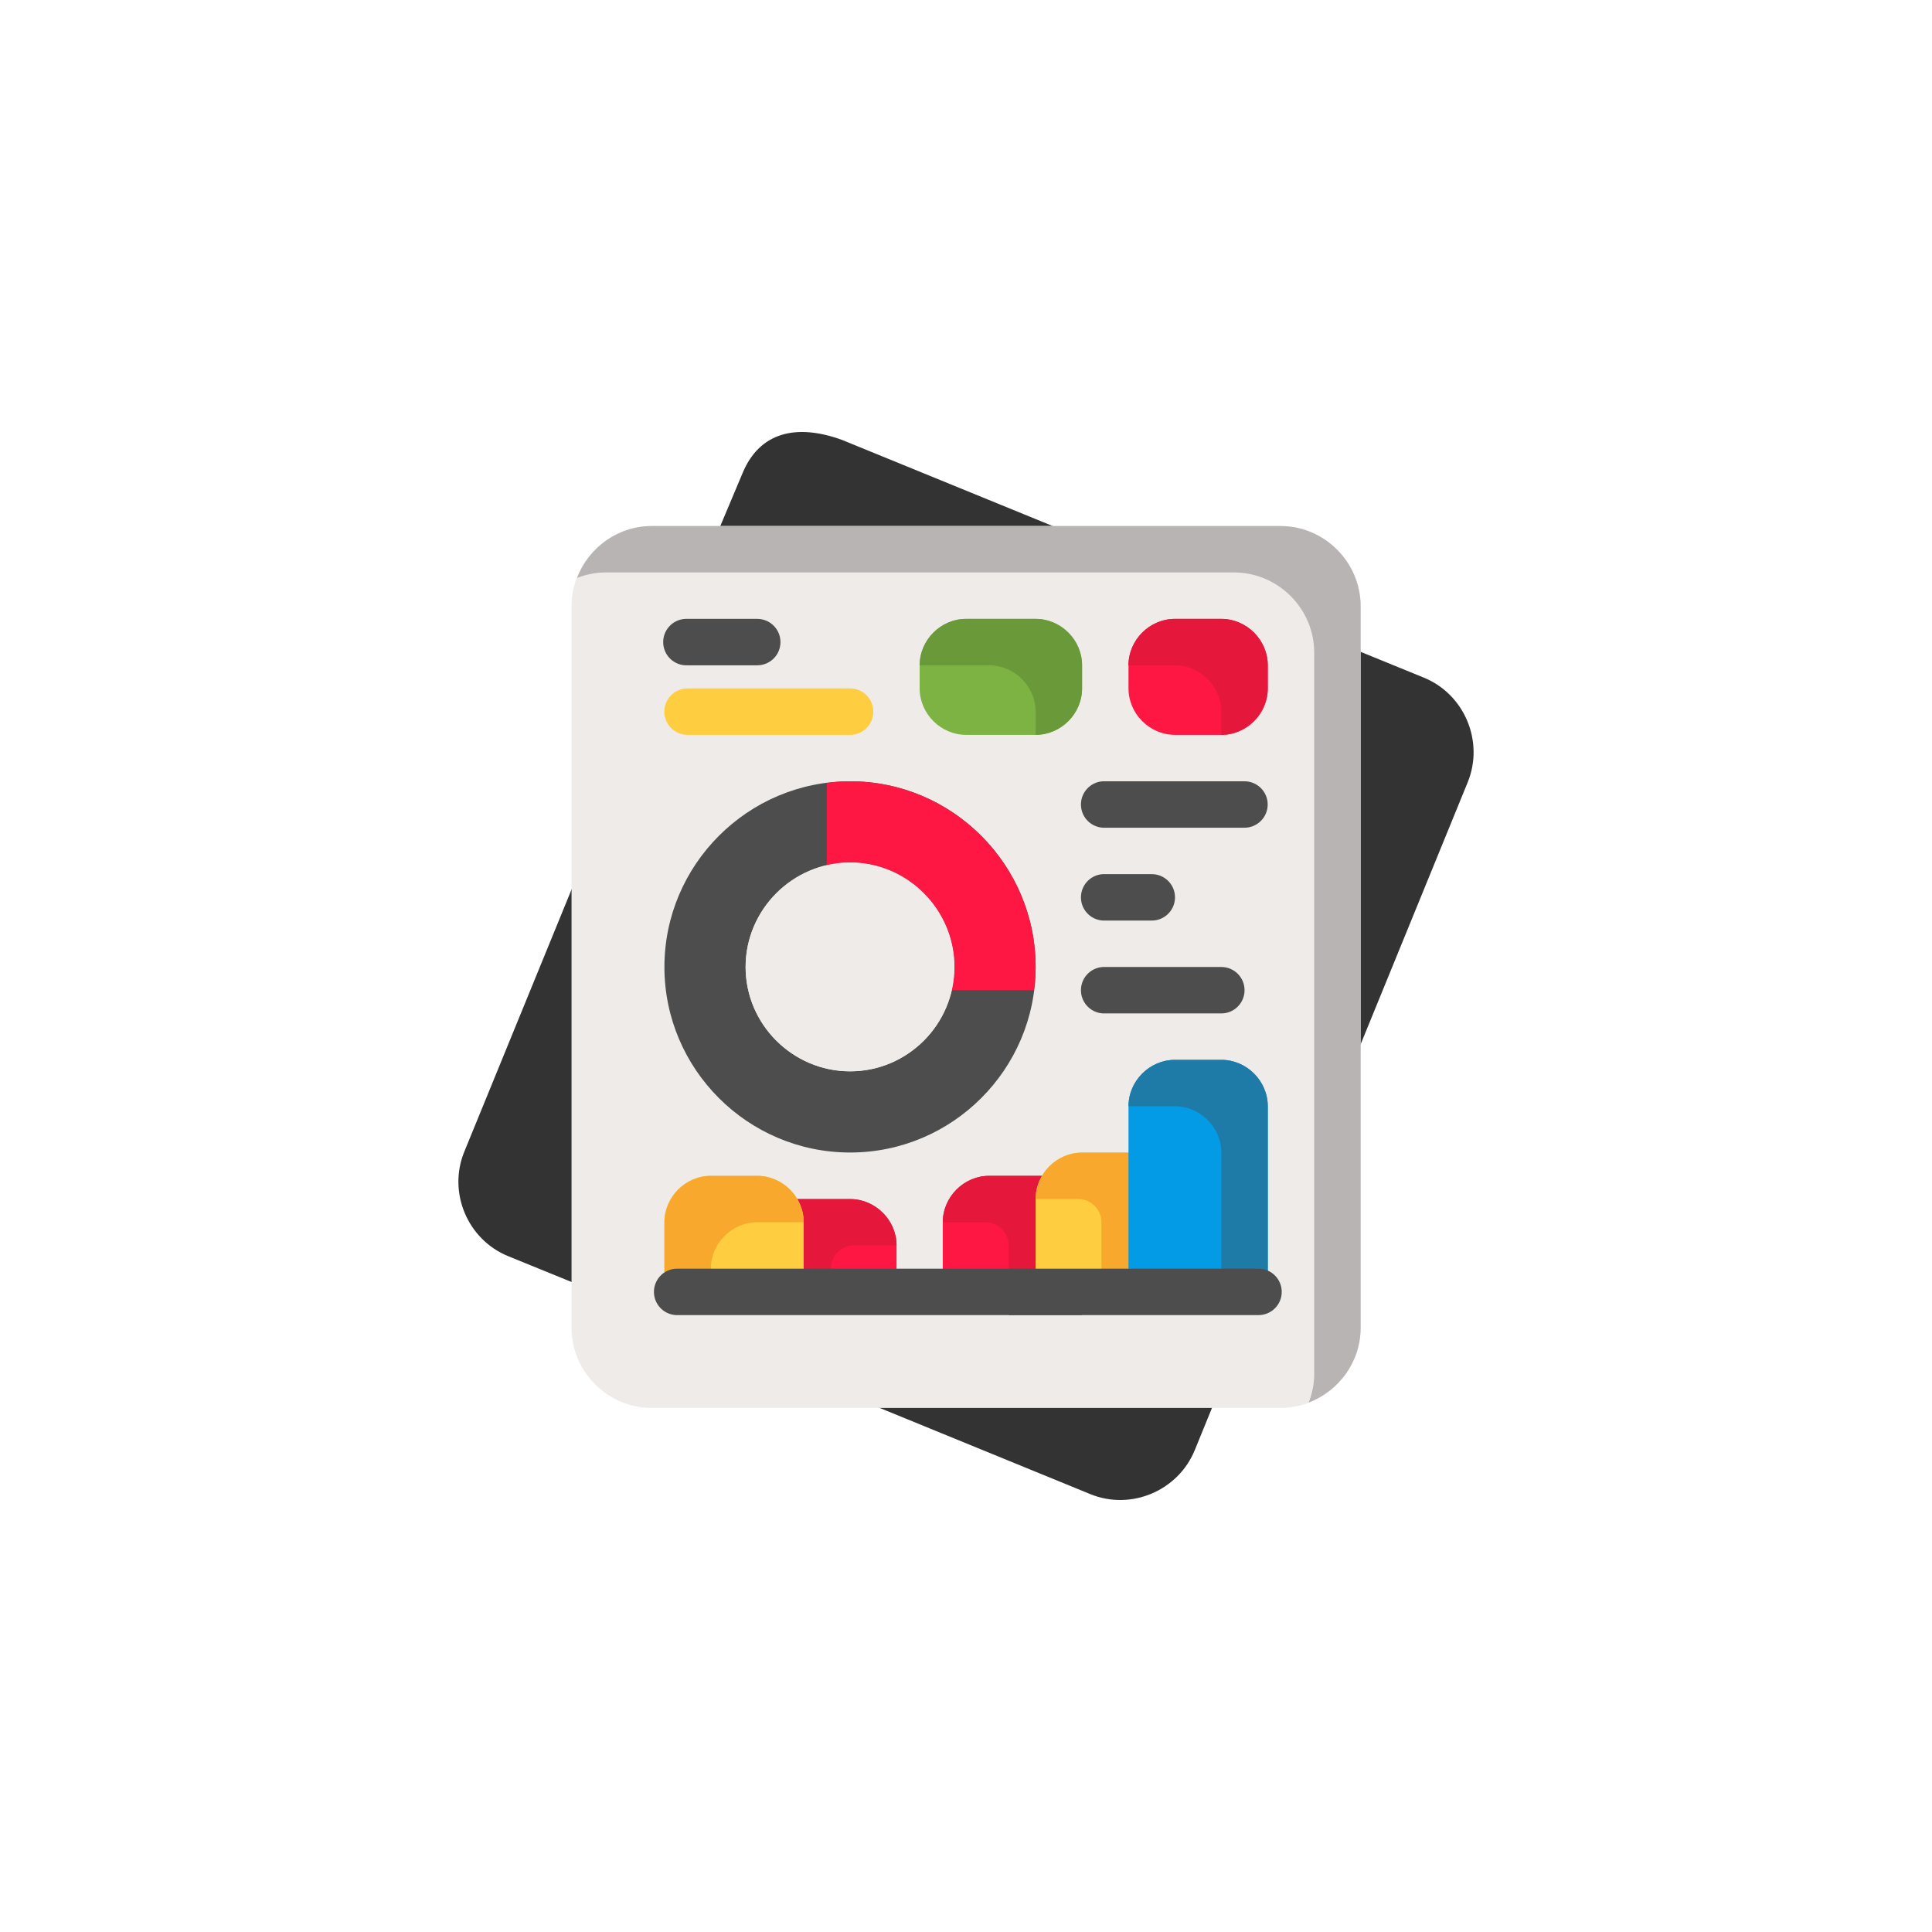 <svg width="756" height="756" xmlns="http://www.w3.org/2000/svg" xmlns:xlink="http://www.w3.org/1999/xlink" overflow="hidden"><g><rect x="0" y="0" width="756" height="756" fill="#FFFFFF" fill-opacity="0"/><g><g><g><path d="M290.716 184.784 279.491 211.469C277.036 217.438 281.416 223.989 287.87 224.004L410.144 224.004C420.117 224.005 422.803 210.261 413.562 206.508L329.433 172.118C311.286 165.538 297.272 169.4 290.716 184.784Z" fill="#333333"/><path d="M523.233 252.092C518.268 252.146 514.267 256.177 514.25 261.142L514.25 406.878C514.25 411.894 518.316 415.96 523.332 415.96 527.028 415.96 530.355 413.721 531.747 410.295L574.314 306.123C580.828 290.187 573.099 271.681 557.153 265.164L526.786 252.763C525.658 252.304 524.45 252.076 523.233 252.093Z" fill="#333333"/><path d="M232.432 340.78C228.855 340.896 225.679 343.101 224.321 346.411L181.686 450.652C175.172 466.589 182.9 485.025 198.847 491.544L229.281 503.945C233.92 505.853 239.227 503.639 241.135 498.999 241.583 497.91 241.814 496.744 241.817 495.565L241.817 349.83C241.802 344.813 237.724 340.761 232.708 340.775 232.616 340.775 232.524 340.777 232.432 340.78Z" fill="#333333"/><path d="M344.985 532.771C339.995 533.278 336.362 537.736 336.87 542.727 337.209 546.052 339.347 548.923 342.438 550.2L426.634 584.656C442.575 591.172 461.012 583.363 467.526 567.429L476.576 545.239C478.446 540.586 476.19 535.296 471.536 533.426 470.453 532.99 469.296 532.768 468.13 532.771L345.923 532.771C345.611 532.755 345.297 532.755 344.985 532.771Z" fill="#333333"/><path d="M255.023 205.837C237.8 205.837 223.65 219.987 223.65 237.21L223.65 519.564C223.65 536.786 237.8 550.938 255.023 550.938L501.044 550.938C518.267 550.938 532.417 536.786 532.417 519.564L532.417 237.21C532.417 219.987 518.267 205.837 501.044 205.837Z" fill="#EFEBE9"/><path d="M296.317 507.63 296.317 478.271C296.334 473.279 300.376 469.237 305.367 469.221L332.65 469.221C342.555 469.221 350.817 477.483 350.817 487.388L350.817 507.63Z" fill="#FF1744"/><path d="M332.668 469.188C342.573 469.188 350.83 477.445 350.83 487.35L334.141 487.35C329.124 487.367 325.058 491.449 325.078 496.467L325.078 507.63 296.326 507.63 296.326 478.304C296.308 473.287 300.372 469.205 305.389 469.188Z" fill="#E5173A"/><path d="M268.162 242.171C263.145 242.414 259.275 246.677 259.518 251.693 259.76 256.707 264.02 260.575 269.033 260.337L296.317 260.337C301.334 260.337 305.4 256.271 305.4 251.254 305.4 246.238 301.333 242.171 296.317 242.171L269.033 242.171C268.743 242.157 268.452 242.157 268.162 242.171Z" fill="#4D4D4D"/><path d="M269.033 269.387C264.017 269.387 259.95 273.454 259.95 278.471 259.95 283.486 264.017 287.554 269.033 287.554L332.65 287.554C337.667 287.554 341.734 283.486 341.734 278.471 341.734 273.454 337.667 269.387 332.65 269.387Z" fill="#FFCD40"/><path d="M378.034 242.171C368.129 242.171 359.867 250.433 359.867 260.337L359.867 269.387C359.867 279.292 368.129 287.554 378.034 287.554L405.25 287.554C415.155 287.554 423.417 279.292 423.417 269.387L423.417 260.337C423.417 250.433 415.155 242.171 405.25 242.171Z" fill="#7CB342"/><path d="M459.75 242.171C449.845 242.171 441.583 250.433 441.583 260.337L441.583 269.387C441.583 279.292 449.845 287.554 459.75 287.554L477.917 287.554C487.822 287.554 496.083 279.292 496.083 269.387L496.083 260.337C496.083 250.433 487.822 242.171 477.917 242.171Z" fill="#FF1744"/><path d="M332.657 305.723C292.642 305.723 259.991 338.375 259.991 378.39 259.991 418.405 292.642 450.986 332.657 450.986 372.672 450.986 405.253 418.405 405.253 378.39 405.253 338.375 372.672 305.723 332.657 305.723ZM332.657 337.489C355.119 337.489 373.469 355.928 373.469 378.39 373.469 400.851 355.119 419.219 332.657 419.219 310.196 419.219 291.757 400.851 291.757 378.39 291.757 355.928 310.196 337.489 332.657 337.489Z" fill="#4D4D4D"/><path d="M332.657 305.723C329.565 305.723 326.533 305.983 323.541 306.362L323.541 338.607C326.483 337.926 329.518 337.489 332.657 337.489 355.119 337.489 373.469 355.928 373.469 378.39 373.469 381.504 373.037 384.516 372.369 387.435L404.632 387.435C405.004 384.466 405.253 381.457 405.253 378.39 405.253 338.374 372.673 305.723 332.658 305.723Z" fill="#FF1744"/><path d="M332.65 337.495C310.189 337.495 291.759 355.925 291.759 378.388 291.759 400.849 310.189 419.212 332.65 419.212 355.112 419.212 373.475 400.849 373.475 378.388 373.475 355.925 355.112 337.495 332.65 337.495Z" fill="#EFEBE9"/><path d="M431.595 305.721C426.579 305.984 422.726 310.265 422.989 315.28 423.253 320.29 427.523 324.142 432.533 323.888L486.967 323.888C491.983 323.888 496.05 319.82 496.05 314.804 496.05 309.788 491.983 305.721 486.967 305.721L432.533 305.721C432.221 305.705 431.908 305.705 431.595 305.721Z" fill="#4D4D4D"/><path d="M431.595 342.054C426.579 342.318 422.726 346.598 422.989 351.614 423.253 356.624 427.523 360.476 432.533 360.221L450.7 360.221C455.717 360.221 459.784 356.153 459.784 351.138 459.784 346.121 455.717 342.054 450.7 342.054L432.533 342.054C432.221 342.038 431.908 342.038 431.595 342.054Z" fill="#4D4D4D"/><path d="M314.484 505.487 314.484 478.271C314.484 468.366 306.222 460.104 296.317 460.104L278.15 460.104C268.245 460.104 259.984 468.366 259.984 478.271L259.984 505.487Z" fill="#FFCD40"/><path d="M296.326 460.108C306.231 460.108 314.488 468.366 314.488 478.271L296.326 478.271C286.421 478.271 278.146 486.528 278.146 496.432L278.146 505.487 259.984 505.487 259.984 478.271C259.984 468.366 268.259 460.108 278.164 460.108Z" fill="#F8A92D"/><path d="M423.417 505.487 423.417 469.153C423.399 464.163 419.358 460.122 414.367 460.104L387.083 460.104C377.178 460.104 368.917 468.366 368.917 478.271L368.917 505.487Z" fill="#FF1744"/><path d="M387.079 460.108C377.174 460.108 368.917 468.366 368.917 478.271L385.606 478.271C390.623 478.288 394.688 482.37 394.669 487.388L394.669 514.612 423.421 514.612 423.421 469.225C423.439 464.208 419.375 460.126 414.358 460.108Z" fill="#E5173A"/><path d="M459.75 505.487 459.75 460.104C459.769 455.087 455.717 451.005 450.7 450.987L423.417 450.987C413.512 450.987 405.25 459.249 405.25 469.153L405.25 505.487Z" fill="#FFCD40"/><path d="M423.408 451.021C413.503 451.021 405.246 459.278 405.246 469.184L421.935 469.184C426.952 469.201 431.018 473.283 430.998 478.3L430.998 505.524 459.75 505.524 459.75 460.138C459.768 455.12 455.703 451.038 450.687 451.021Z" fill="#F8A92D"/><path d="M496.083 505.487 496.083 432.888C496.083 422.982 487.822 414.721 477.917 414.721L459.75 414.721C449.845 414.721 441.583 422.982 441.583 432.888L441.583 505.487Z" fill="#039BE5"/><path d="M431.595 378.388C426.579 378.651 422.726 382.931 422.989 387.947 423.253 392.957 427.523 396.809 432.533 396.554L477.917 396.554C482.933 396.554 487 392.487 487 387.471 487 382.454 482.933 378.388 477.917 378.388L432.533 378.388C432.221 378.372 431.908 378.372 431.595 378.388Z" fill="#4D4D4D"/><path d="M459.755 414.721C449.85 414.721 441.592 422.979 441.592 432.883L459.755 432.883C469.659 432.883 477.935 441.142 477.935 451.045L477.935 505.479 496.097 505.479 496.097 432.883C496.097 422.979 487.822 414.721 477.917 414.721Z" fill="#1E7AA6"/><path d="M264.542 496.438C259.526 496.681 255.656 500.943 255.899 505.961 256.141 510.974 260.4 514.843 265.413 514.604L492.464 514.604C497.48 514.604 501.547 510.537 501.547 505.521 501.547 500.505 497.48 496.438 492.464 496.438L265.413 496.438C265.123 496.424 264.832 496.424 264.542 496.438Z" fill="#4D4D4D"/><path d="M255.021 205.837C241.701 205.837 230.311 214.344 225.791 226.146 229.249 224.821 232.955 224.001 236.858 224.001L482.882 224.001C500.104 224.001 514.258 238.153 514.258 255.377L514.258 537.742C514.258 541.646 513.437 545.351 512.112 548.811 523.914 544.29 532.42 532.899 532.42 519.58L532.42 237.214C532.42 219.992 518.267 205.838 501.044 205.838Z" fill="#B7B4B3"/><path d="M378.029 242.175C368.124 242.175 359.867 250.433 359.867 260.337L387.092 260.337C396.997 260.337 405.255 268.596 405.255 278.5L405.255 287.546C415.16 287.546 423.417 279.287 423.417 269.383L423.417 260.337C423.417 250.432 415.16 242.175 405.255 242.175Z" fill="#699938"/><path d="M459.741 242.175C449.836 242.175 441.579 250.432 441.579 260.337L459.759 260.337C469.664 260.337 477.921 268.595 477.921 278.499L477.921 287.545C477.921 287.551 477.921 287.554 477.921 287.563 487.826 287.563 496.083 279.287 496.083 269.383L496.083 260.337C496.083 250.433 487.826 242.175 477.921 242.175Z" fill="#E5173A"/></g></g></g></g></svg>